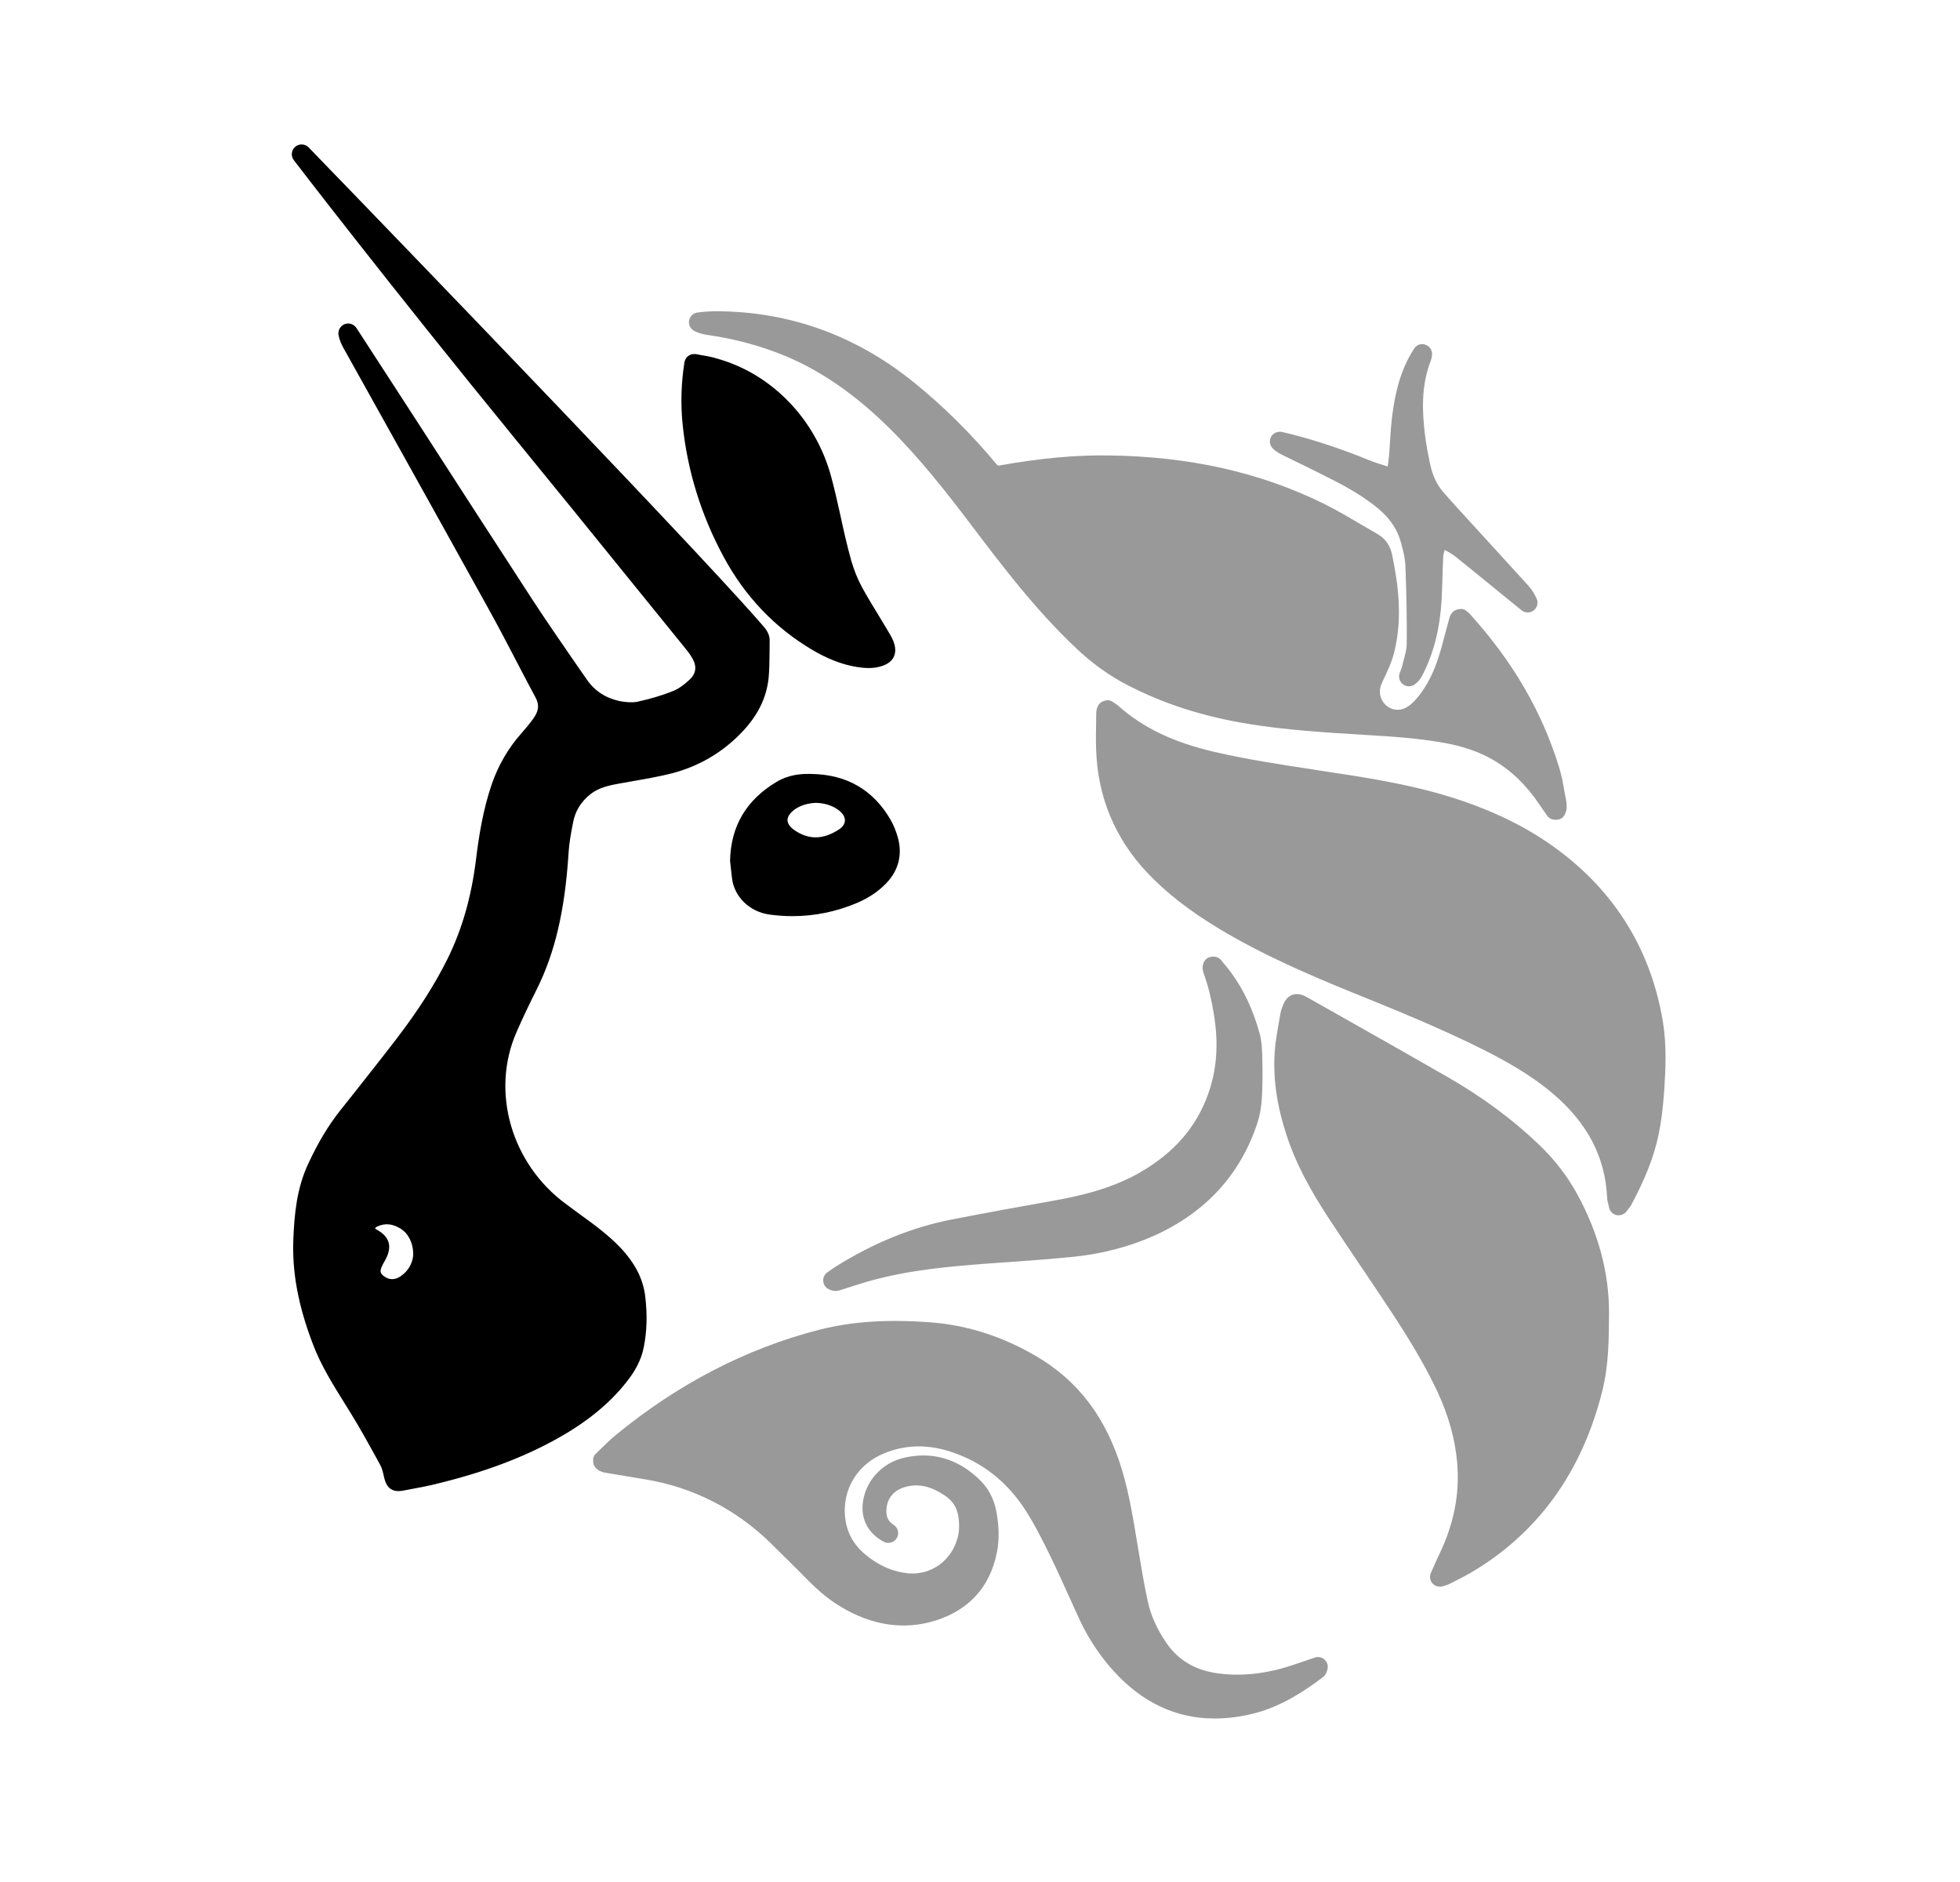 <svg width="25" height="24" viewBox="0 0 25 24" fill="none" xmlns="http://www.w3.org/2000/svg">
<g opacity="0.4">
<path fill-rule="evenodd" clip-rule="evenodd" d="M21.211 13.033C21.062 12.131 20.615 11.394 19.883 10.846C19.472 10.538 18.986 10.305 18.398 10.133C17.885 9.984 17.355 9.905 16.842 9.828L16.744 9.812C16.331 9.75 15.904 9.684 15.492 9.589C14.969 9.468 14.581 9.282 14.269 9.005C14.252 8.989 14.232 8.976 14.182 8.944C14.146 8.921 14.098 8.929 14.059 8.948C14.019 8.967 13.991 9.016 13.986 9.059C13.983 9.082 13.982 9.099 13.982 9.115L13.981 9.22C13.979 9.33 13.977 9.439 13.981 9.549C13.998 10.156 14.218 10.689 14.636 11.132C14.877 11.386 15.166 11.611 15.547 11.842C16.105 12.178 16.695 12.431 17.25 12.657L17.28 12.669C17.824 12.889 18.386 13.118 18.918 13.385C19.181 13.517 19.521 13.701 19.815 13.953C20.251 14.326 20.475 14.758 20.499 15.272C20.5 15.3 20.506 15.327 20.515 15.36L20.524 15.399C20.534 15.447 20.571 15.484 20.618 15.495C20.628 15.497 20.637 15.498 20.646 15.498C20.684 15.498 20.721 15.48 20.745 15.45L20.766 15.423C20.78 15.406 20.794 15.389 20.805 15.369C20.985 15.034 21.096 14.751 21.154 14.476C21.189 14.312 21.212 14.131 21.227 13.907C21.245 13.641 21.26 13.334 21.211 13.033Z" fill="black"/>
<path fill-rule="evenodd" clip-rule="evenodd" d="M9.009 4.269C9.363 4.319 9.697 4.408 10.003 4.534C10.469 4.726 10.909 5.03 11.347 5.463C11.746 5.858 12.09 6.301 12.407 6.72C12.784 7.217 13.211 7.781 13.725 8.265C13.928 8.458 14.149 8.617 14.378 8.735C14.843 8.976 15.347 9.138 15.921 9.231C16.393 9.308 16.851 9.338 17.399 9.371C17.763 9.392 18.09 9.415 18.413 9.472C18.658 9.516 18.863 9.586 19.037 9.686C19.275 9.823 19.473 10.014 19.643 10.271L19.737 10.406C19.759 10.439 19.801 10.454 19.844 10.454C19.867 10.454 19.891 10.45 19.91 10.44C19.955 10.419 19.983 10.344 19.983 10.295C19.982 10.266 19.982 10.238 19.976 10.208L19.956 10.1C19.938 9.998 19.92 9.895 19.89 9.797C19.673 9.082 19.299 8.438 18.745 7.826C18.736 7.816 18.725 7.807 18.696 7.785C18.663 7.758 18.615 7.764 18.575 7.776C18.535 7.789 18.5 7.834 18.489 7.875L18.433 8.082C18.408 8.179 18.382 8.277 18.351 8.373C18.289 8.572 18.206 8.735 18.098 8.873C18.037 8.951 17.984 8.998 17.925 9.028C17.871 9.055 17.809 9.058 17.752 9.038C17.693 9.016 17.646 8.971 17.621 8.915C17.59 8.842 17.592 8.779 17.636 8.687C17.694 8.568 17.752 8.445 17.785 8.311C17.894 7.866 17.831 7.435 17.756 7.072C17.731 6.954 17.668 6.865 17.568 6.809C17.493 6.766 17.42 6.723 17.346 6.68C17.192 6.589 17.033 6.496 16.868 6.415C16.058 6.02 15.168 5.822 14.148 5.808C13.723 5.801 13.271 5.843 12.759 5.934C12.727 5.94 12.727 5.94 12.707 5.915C12.379 5.522 12.02 5.167 11.641 4.864C10.901 4.27 10.054 3.969 9.124 3.969C9.063 3.97 9.001 3.973 8.941 3.98L8.9 3.985C8.845 3.99 8.801 4.031 8.79 4.084C8.779 4.138 8.805 4.193 8.853 4.219C8.899 4.244 8.948 4.259 9.009 4.269Z" fill="black"/>
<path fill-rule="evenodd" clip-rule="evenodd" d="M19.621 14.588C19.29 14.273 18.904 13.987 18.472 13.739C18.035 13.488 17.597 13.24 17.158 12.992L16.689 12.727C16.643 12.699 16.566 12.658 16.483 12.687C16.401 12.717 16.371 12.798 16.35 12.859C16.343 12.877 16.337 12.896 16.334 12.913L16.309 13.056C16.288 13.175 16.267 13.295 16.259 13.415C16.234 13.783 16.296 14.167 16.449 14.588C16.59 14.974 16.803 15.317 16.993 15.604C17.104 15.772 17.217 15.94 17.33 16.108C17.475 16.322 17.62 16.537 17.762 16.753C17.935 17.018 18.157 17.369 18.334 17.746C18.477 18.053 18.559 18.349 18.586 18.649C18.621 19.048 18.546 19.434 18.355 19.828C18.333 19.873 18.313 19.918 18.291 19.969L18.251 20.058C18.231 20.104 18.239 20.156 18.272 20.193C18.296 20.22 18.33 20.234 18.365 20.234C18.378 20.234 18.392 20.233 18.405 20.228L18.439 20.217C18.465 20.209 18.481 20.203 18.496 20.195L18.57 20.157C18.63 20.127 18.689 20.097 18.746 20.064C19.607 19.564 20.176 18.782 20.437 17.74C20.52 17.409 20.522 17.074 20.523 16.75C20.526 16.239 20.39 15.73 20.121 15.234C19.994 15.001 19.826 14.783 19.621 14.588Z" fill="black"/>
<path fill-rule="evenodd" clip-rule="evenodd" d="M16.77 21.138L16.518 21.224C16.151 21.35 15.814 21.384 15.493 21.333C15.228 21.288 15.028 21.166 14.883 20.959C14.762 20.784 14.68 20.606 14.641 20.427C14.593 20.205 14.556 19.982 14.519 19.758L14.5 19.646C14.453 19.357 14.403 19.058 14.318 18.768C14.119 18.089 13.755 17.606 13.207 17.289C12.774 17.038 12.336 16.899 11.869 16.863C11.318 16.822 10.866 16.851 10.444 16.959C9.518 17.197 8.644 17.65 7.847 18.306C7.787 18.356 7.73 18.411 7.67 18.47L7.594 18.544C7.564 18.574 7.562 18.619 7.568 18.66C7.575 18.7 7.612 18.741 7.649 18.758C7.66 18.763 7.694 18.776 7.705 18.778L8.239 18.867C8.838 18.966 9.389 19.246 9.83 19.679L9.921 19.769C9.992 19.838 10.062 19.908 10.132 19.977L10.201 20.046C10.338 20.187 10.481 20.331 10.654 20.446C11.053 20.707 11.454 20.786 11.851 20.689C12.325 20.569 12.624 20.261 12.715 19.799C12.746 19.647 12.745 19.48 12.711 19.287C12.681 19.113 12.601 18.964 12.472 18.848C12.204 18.601 11.893 18.511 11.544 18.587C11.242 18.651 11.02 18.904 11.002 19.202C10.991 19.397 11.09 19.565 11.272 19.661C11.33 19.692 11.404 19.672 11.438 19.615C11.473 19.558 11.456 19.484 11.4 19.447C11.335 19.404 11.307 19.354 11.306 19.279C11.303 19.118 11.394 19.002 11.555 18.96C11.716 18.917 11.877 18.953 12.055 19.074C12.151 19.139 12.207 19.226 12.224 19.339C12.24 19.446 12.236 19.537 12.211 19.622C12.131 19.903 11.882 20.081 11.603 20.065C11.396 20.049 11.203 19.965 11.028 19.816C10.858 19.67 10.776 19.489 10.775 19.261C10.775 18.94 10.967 18.661 11.276 18.534C11.541 18.424 11.824 18.416 12.116 18.51C12.517 18.638 12.84 18.888 13.076 19.253C13.193 19.433 13.29 19.626 13.396 19.842C13.479 20.013 13.558 20.187 13.636 20.36L13.77 20.654C13.881 20.892 14.026 21.112 14.201 21.306C14.568 21.712 15 21.915 15.493 21.915C15.659 21.915 15.832 21.893 16.011 21.846C16.361 21.754 16.656 21.552 16.873 21.389C16.912 21.36 16.922 21.321 16.929 21.298C16.945 21.252 16.934 21.202 16.899 21.168C16.867 21.134 16.815 21.122 16.77 21.138Z" fill="black"/>
<path fill-rule="evenodd" clip-rule="evenodd" d="M14.547 14.948C14.181 15.16 13.774 15.252 13.423 15.314C12.993 15.39 12.562 15.469 12.132 15.553C11.626 15.653 11.142 15.85 10.652 16.157C10.63 16.171 10.608 16.187 10.586 16.203L10.554 16.225C10.518 16.25 10.497 16.292 10.5 16.335C10.503 16.379 10.527 16.418 10.566 16.438C10.597 16.455 10.627 16.463 10.658 16.463C10.677 16.463 10.697 16.46 10.716 16.453L10.86 16.407C10.946 16.38 11.032 16.351 11.12 16.328C11.607 16.195 12.107 16.15 12.619 16.112L12.876 16.094C13.135 16.075 13.394 16.056 13.653 16.031C14.041 15.995 14.402 15.901 14.728 15.755C15.383 15.458 15.824 14.974 16.039 14.318C16.07 14.223 16.089 14.117 16.096 13.994C16.105 13.832 16.105 13.67 16.101 13.5C16.098 13.395 16.096 13.287 16.067 13.18C15.984 12.879 15.865 12.625 15.704 12.404C15.675 12.365 15.644 12.327 15.613 12.29L15.573 12.241C15.534 12.191 15.45 12.188 15.398 12.22C15.356 12.246 15.334 12.308 15.34 12.357C15.341 12.367 15.348 12.399 15.351 12.408C15.411 12.57 15.455 12.75 15.489 12.972C15.543 13.327 15.518 13.644 15.413 13.943C15.264 14.367 14.981 14.696 14.547 14.948Z" fill="black"/>
<path fill-rule="evenodd" clip-rule="evenodd" d="M16.377 5.812L16.597 5.919C16.752 5.996 16.908 6.072 17.061 6.151C17.278 6.266 17.444 6.373 17.581 6.487C17.73 6.612 17.823 6.751 17.868 6.914C17.896 7.012 17.922 7.118 17.926 7.217C17.94 7.578 17.946 7.904 17.943 8.216C17.942 8.275 17.925 8.339 17.907 8.408C17.898 8.439 17.891 8.469 17.883 8.5C17.879 8.518 17.872 8.536 17.865 8.552L17.853 8.584C17.834 8.635 17.851 8.693 17.894 8.726C17.917 8.744 17.943 8.752 17.97 8.752C17.995 8.752 18.02 8.745 18.042 8.73C18.096 8.692 18.126 8.645 18.149 8.599C18.29 8.321 18.367 8.009 18.388 7.648C18.393 7.552 18.396 7.457 18.399 7.361C18.401 7.277 18.404 7.194 18.408 7.11C18.41 7.077 18.416 7.045 18.429 7.013C18.479 7.041 18.528 7.069 18.572 7.104C18.746 7.244 18.92 7.385 19.093 7.527L19.406 7.781C19.449 7.819 19.514 7.82 19.56 7.786C19.606 7.751 19.624 7.69 19.601 7.637C19.575 7.576 19.539 7.519 19.49 7.464L18.684 6.581C18.59 6.479 18.497 6.377 18.407 6.273C18.325 6.176 18.27 6.06 18.238 5.903C18.214 5.785 18.19 5.666 18.176 5.546C18.141 5.26 18.122 4.923 18.252 4.594C18.259 4.574 18.262 4.556 18.264 4.54C18.276 4.481 18.245 4.421 18.189 4.399C18.133 4.373 18.069 4.394 18.037 4.447C17.948 4.583 17.88 4.739 17.834 4.907C17.763 5.164 17.741 5.426 17.727 5.671C17.722 5.764 17.715 5.858 17.7 5.949C17.616 5.923 17.532 5.897 17.451 5.864C17.127 5.731 16.801 5.622 16.482 5.54L16.35 5.508C16.296 5.498 16.239 5.522 16.212 5.571C16.186 5.621 16.195 5.682 16.236 5.72C16.283 5.766 16.335 5.791 16.377 5.812Z" fill="black"/>
</g>
<path fill-rule="evenodd" clip-rule="evenodd" d="M4.811 15.684C4.795 15.675 4.788 15.669 4.785 15.668C4.786 15.661 4.79 15.651 4.814 15.64C4.912 15.596 5.006 15.604 5.111 15.669C5.212 15.733 5.27 15.854 5.271 15.994C5.268 16.061 5.242 16.186 5.107 16.277C5.04 16.323 4.962 16.325 4.898 16.275C4.853 16.242 4.845 16.216 4.864 16.166C4.873 16.142 4.886 16.119 4.899 16.095L4.921 16.055C5.004 15.893 4.968 15.772 4.811 15.684ZM7.983 17.634C8.106 17.482 8.179 17.339 8.21 17.187C8.252 16.981 8.258 16.766 8.23 16.532C8.204 16.309 8.098 16.104 7.907 15.904C7.753 15.744 7.576 15.615 7.404 15.491L7.216 15.352C6.521 14.84 6.257 13.921 6.587 13.165C6.667 12.98 6.755 12.798 6.845 12.619C7.08 12.147 7.205 11.611 7.252 10.879C7.259 10.754 7.282 10.63 7.309 10.492C7.336 10.343 7.41 10.224 7.533 10.126C7.64 10.043 7.772 10.014 7.911 9.99L8.058 9.964C8.224 9.935 8.39 9.907 8.553 9.866C8.91 9.777 9.218 9.596 9.47 9.33C9.666 9.122 9.775 8.902 9.803 8.653C9.813 8.557 9.815 8.422 9.816 8.302L9.817 8.17C9.82 8.093 9.772 8.025 9.743 7.993C9.667 7.904 9.589 7.818 9.511 7.732L9.462 7.677C8.14 6.219 3.979 1.923 3.937 1.88C3.892 1.833 3.815 1.829 3.766 1.872C3.715 1.915 3.707 1.991 3.748 2.043C3.76 2.059 4.957 3.621 6.583 5.611C7.073 6.209 7.56 6.811 8.047 7.412L8.725 8.248C8.763 8.294 8.801 8.342 8.83 8.393C8.891 8.497 8.879 8.589 8.797 8.666C8.722 8.737 8.65 8.787 8.583 8.813C8.447 8.868 8.294 8.913 8.129 8.949C8.07 8.961 7.991 8.957 7.905 8.941C7.727 8.903 7.585 8.811 7.486 8.667L7.335 8.45C7.15 8.181 6.964 7.913 6.787 7.641C6.295 6.886 5.807 6.129 5.318 5.372L4.546 4.182C4.512 4.132 4.45 4.112 4.395 4.134C4.34 4.157 4.308 4.214 4.318 4.273C4.331 4.342 4.358 4.398 4.386 4.447L4.978 5.509C5.396 6.259 5.814 7.01 6.23 7.762C6.353 7.984 6.471 8.208 6.588 8.434C6.668 8.588 6.749 8.743 6.832 8.897C6.881 8.988 6.872 9.068 6.803 9.163C6.757 9.228 6.706 9.288 6.654 9.347C6.487 9.535 6.359 9.752 6.274 9.996C6.16 10.326 6.107 10.67 6.071 10.964C6.012 11.439 5.894 11.852 5.708 12.228C5.548 12.551 5.337 12.882 5.063 13.24C4.88 13.479 4.692 13.715 4.505 13.953L4.338 14.163C4.19 14.35 4.061 14.563 3.935 14.833C3.781 15.158 3.755 15.498 3.742 15.792C3.723 16.219 3.803 16.65 3.993 17.146C4.095 17.414 4.246 17.655 4.391 17.888L4.462 18.002C4.593 18.213 4.712 18.431 4.832 18.649L4.853 18.688C4.874 18.727 4.886 18.779 4.898 18.835C4.919 18.925 4.958 19.015 5.084 19.015C5.103 19.015 5.124 19.012 5.148 19.008L5.184 19.001C5.321 18.976 5.458 18.951 5.593 18.916C6.19 18.77 6.692 18.58 7.126 18.335C7.49 18.13 7.77 17.901 7.983 17.634Z" fill="black"/>
<path fill-rule="evenodd" clip-rule="evenodd" d="M10.355 8.284C10.553 8.402 10.739 8.474 10.925 8.505C10.975 8.513 11.027 8.519 11.08 8.519C11.139 8.519 11.2 8.512 11.262 8.489C11.391 8.443 11.444 8.343 11.408 8.215C11.393 8.159 11.365 8.111 11.33 8.053L11.217 7.865C11.14 7.739 11.063 7.613 10.992 7.483C10.938 7.383 10.893 7.27 10.858 7.15C10.802 6.952 10.758 6.75 10.714 6.548C10.678 6.387 10.642 6.225 10.598 6.066C10.399 5.345 9.848 4.774 9.161 4.577L9.087 4.556C9.042 4.545 8.996 4.537 8.947 4.529L8.877 4.516C8.843 4.513 8.81 4.517 8.782 4.537C8.754 4.556 8.736 4.587 8.73 4.62C8.688 4.889 8.681 5.145 8.706 5.402C8.765 5.995 8.941 6.567 9.231 7.103C9.502 7.605 9.881 8.003 10.355 8.284Z" fill="black"/>
<path fill-rule="evenodd" clip-rule="evenodd" d="M10.777 10.466C10.775 10.508 10.747 10.549 10.697 10.58C10.499 10.708 10.317 10.711 10.137 10.589C10.078 10.549 10.045 10.503 10.045 10.46C10.044 10.415 10.077 10.366 10.137 10.322C10.21 10.271 10.298 10.244 10.406 10.238C10.527 10.242 10.624 10.275 10.703 10.336C10.753 10.376 10.779 10.422 10.777 10.466ZM11.302 11.266C11.461 11.102 11.513 10.899 11.452 10.679C11.428 10.596 11.398 10.522 11.361 10.457C11.141 10.075 10.803 9.878 10.356 9.87C10.22 9.865 10.06 9.878 9.906 9.97C9.521 10.2 9.32 10.534 9.312 10.98L9.336 11.193C9.362 11.435 9.56 11.628 9.816 11.663C9.914 11.676 10.011 11.683 10.107 11.683C10.389 11.683 10.662 11.627 10.923 11.518C11.075 11.454 11.199 11.372 11.302 11.266Z" fill="black"/>
</svg>